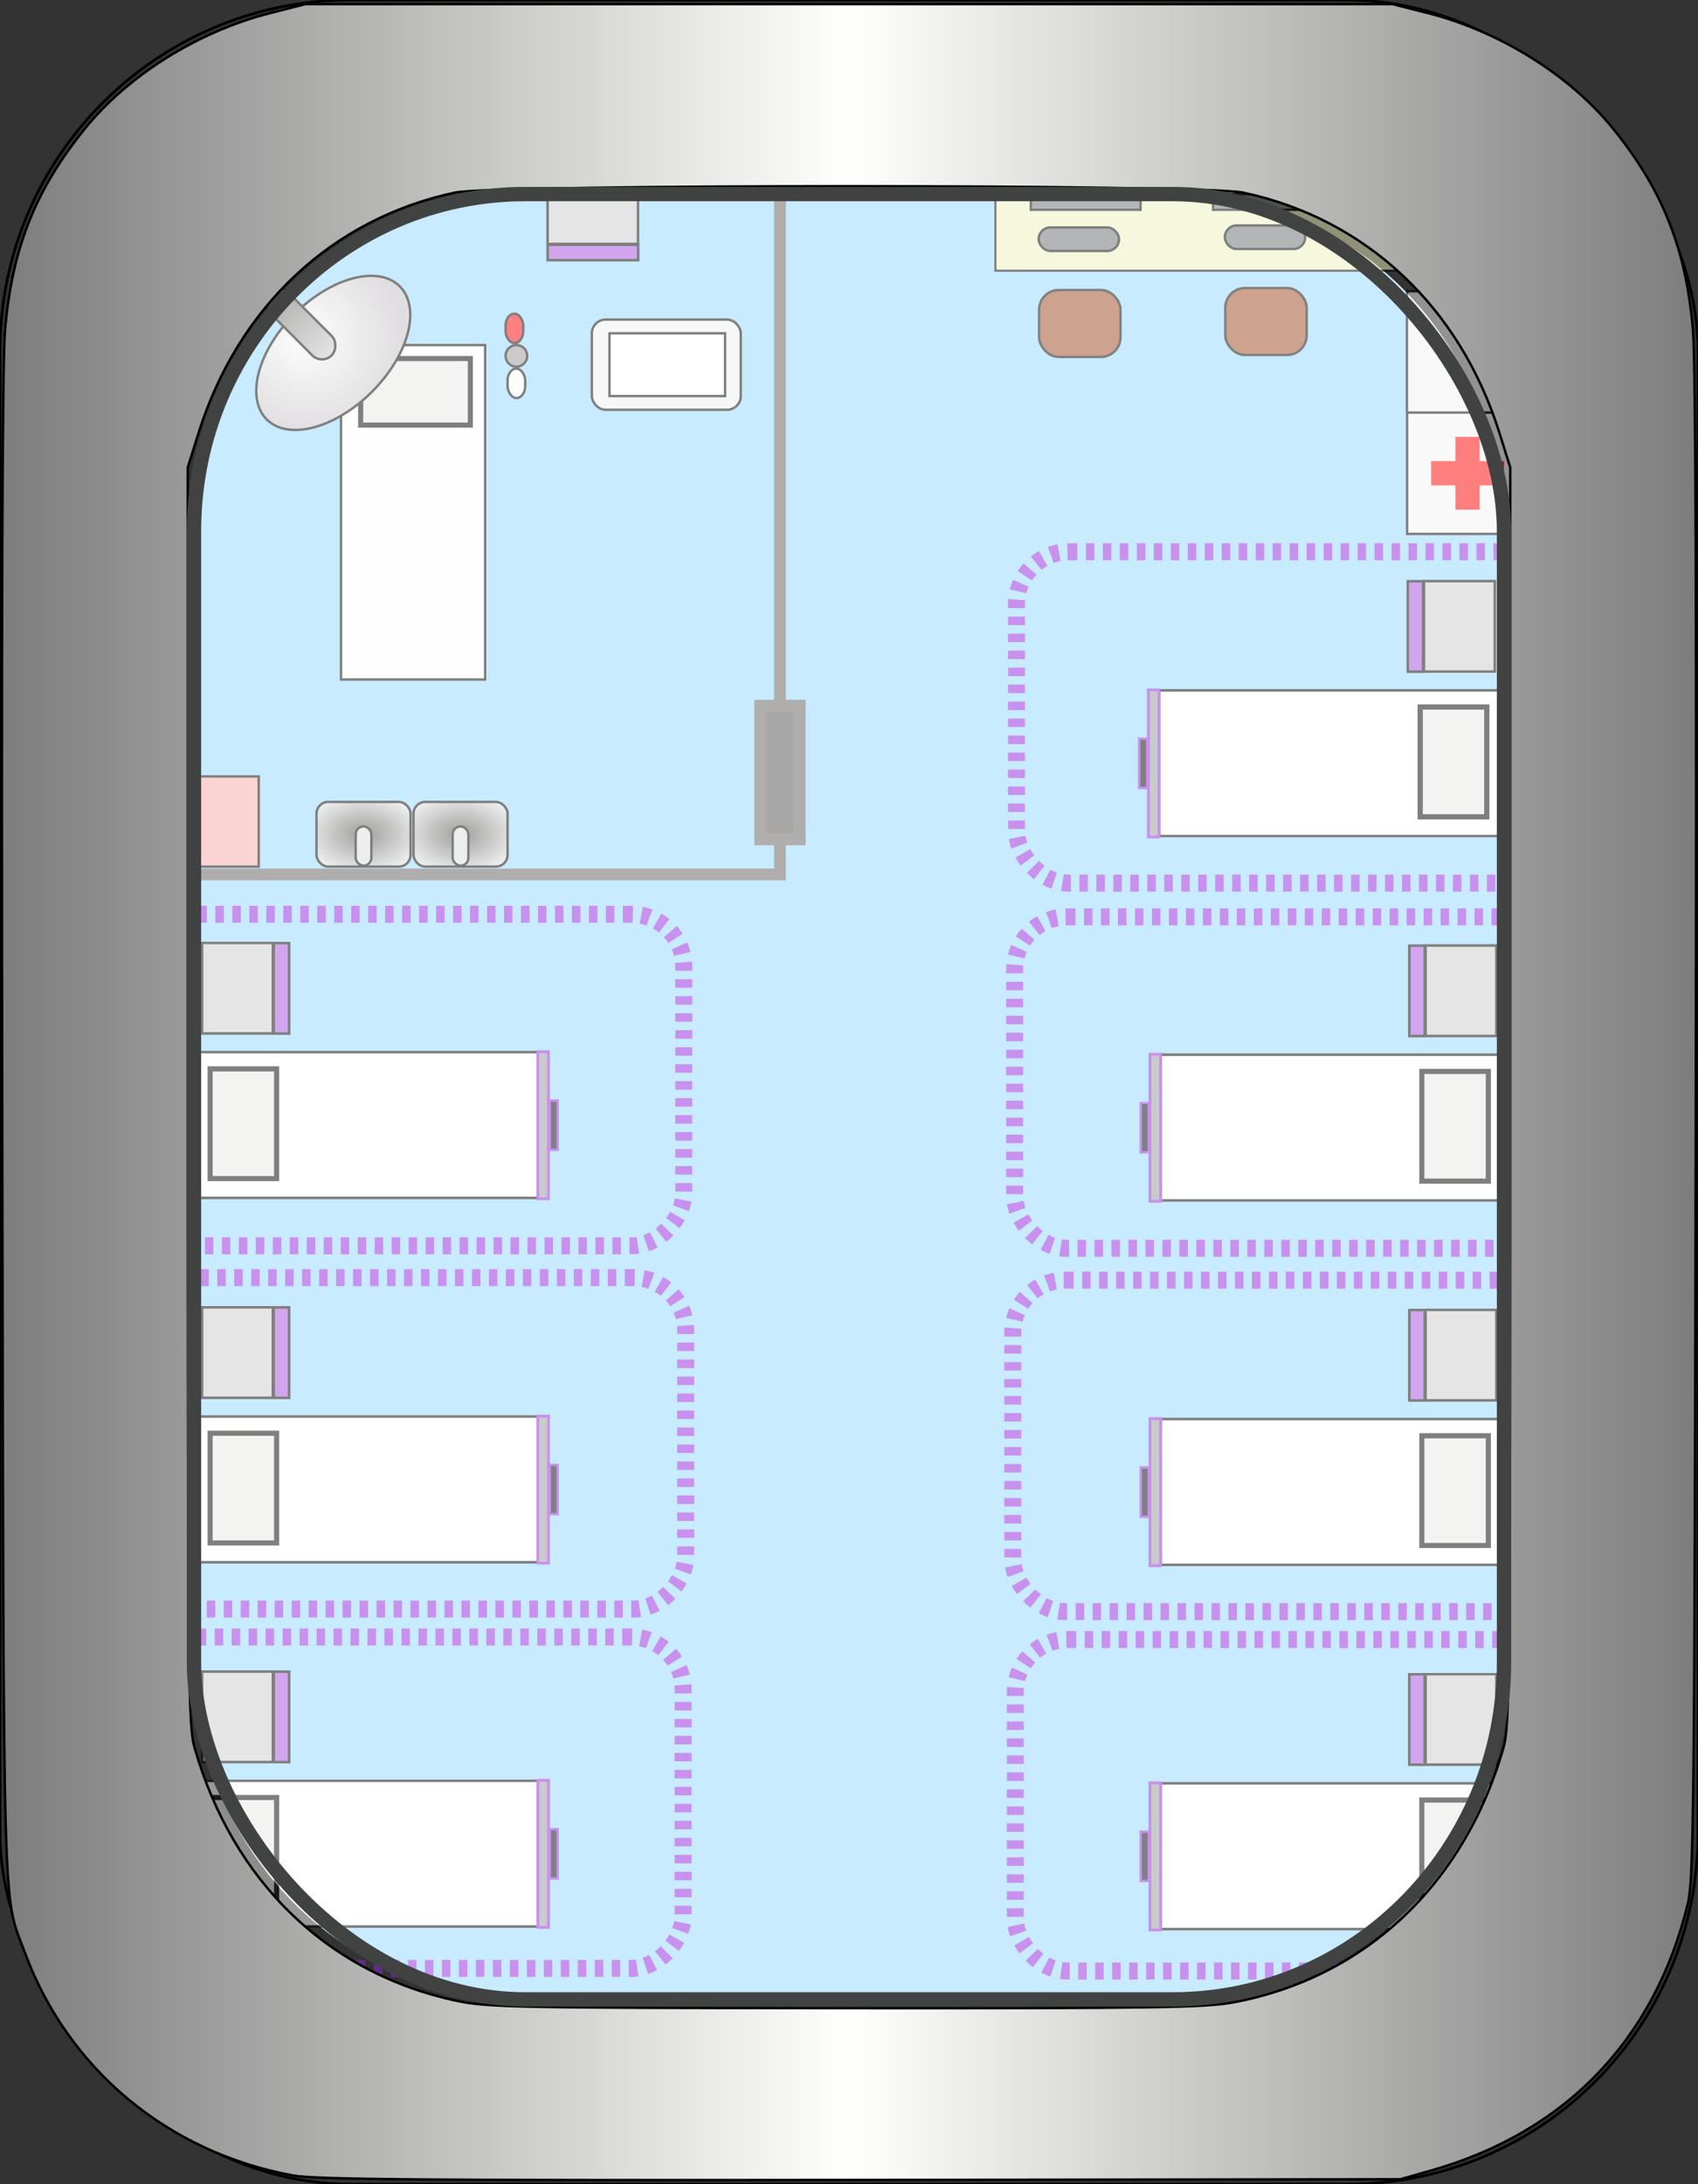 <?xml version="1.0" encoding="UTF-8" standalone="no"?>
<!-- Created with Inkscape (http://www.inkscape.org/) -->

<svg
   xmlns:dc="http://purl.org/dc/elements/1.1/"
   xmlns:cc="http://creativecommons.org/ns#"
   xmlns:rdf="http://www.w3.org/1999/02/22-rdf-syntax-ns#"
   xmlns:svg="http://www.w3.org/2000/svg"
   xmlns="http://www.w3.org/2000/svg"
   xmlns:xlink="http://www.w3.org/1999/xlink"
   xmlns:sodipodi="http://sodipodi.sourceforge.net/DTD/sodipodi-0.dtd"
   xmlns:inkscape="http://www.inkscape.org/namespaces/inkscape"
   width="700"
   height="900"
   id="svg2"
   version="1.1"
   inkscape:version="0.48.3.1 r9886"
   sodipodi:docname="infirmary.svg"
   style="enable-background:new">
  <rect width="100%" height="100%" fill="#333333" stroke="none"/>
  <defs
     id="defs4">
    <linearGradient
       id="linearGradient3947">
      <stop
         style="stop-color:#3f4139;stop-opacity:1;"
         offset="0"
         id="stop3949" />
      <stop
         style="stop-color:#dbdede;stop-opacity:1;"
         offset="1"
         id="stop3951" />
    </linearGradient>
    <linearGradient
       id="linearGradient3911">
      <stop
         style="stop-color:#cacccc;stop-opacity:1;"
         offset="0"
         id="stop3913" />
      <stop
         style="stop-color:#54524e;stop-opacity:1;"
         offset="1"
         id="stop3915" />
    </linearGradient>
    <linearGradient
       id="linearGradient3899">
      <stop
         style="stop-color:#fdfdfd;stop-opacity:1;"
         offset="0"
         id="stop3901" />
      <stop
         style="stop-color:#c2bec2;stop-opacity:1;"
         offset="1"
         id="stop3903" />
    </linearGradient>
    <linearGradient
       id="linearGradient3600">
      <stop
         style="stop-color:#7d7d7d;stop-opacity:1;"
         offset="0"
         id="stop3602" />
      <stop
         id="stop3608"
         offset="0.5"
         style="stop-color:#fffffd;stop-opacity:1;" />
      <stop
         style="stop-color:#7d7d7d;stop-opacity:1;"
         offset="1"
         id="stop3604" />
    </linearGradient>
    <linearGradient
       inkscape:collect="always"
       xlink:href="#linearGradient3600"
       id="linearGradient3768"
       x1="0.8"
       y1="450.003"
       x2="699.2"
       y2="450.003"
       gradientUnits="userSpaceOnUse" />
    <radialGradient
       inkscape:collect="always"
       xlink:href="#linearGradient3899"
       id="radialGradient3905"
       cx="233.226"
       cy="143.037"
       fx="233.226"
       fy="143.037"
       r="39.279"
       gradientTransform="matrix(1,0.028,-0.029,1.025,3.899,-9.775)"
       gradientUnits="userSpaceOnUse" />
    <linearGradient
       inkscape:collect="always"
       xlink:href="#linearGradient3911"
       id="linearGradient3917"
       x1="-200.746"
       y1="-6.855"
       x2="-162.583"
       y2="-6.855"
       gradientUnits="userSpaceOnUse" />
    <radialGradient
       inkscape:collect="always"
       xlink:href="#linearGradient3947"
       id="radialGradient3953"
       cx="189.856"
       cy="343.761"
       fx="189.856"
       fy="343.761"
       r="19.89"
       gradientTransform="matrix(1.242,0.009,-0.006,0.818,-43.994,60.782)"
       gradientUnits="userSpaceOnUse" />
    <radialGradient
       inkscape:collect="always"
       xlink:href="#linearGradient3947"
       id="radialGradient3963"
       gradientUnits="userSpaceOnUse"
       gradientTransform="matrix(1.242,0.009,-0.006,0.818,-83.983,60.782)"
       cx="189.856"
       cy="343.761"
       fx="189.856"
       fy="343.761"
       r="19.89" />
  </defs>
  <sodipodi:namedview
     id="base"
     pagecolor="#ffffff"
     bordercolor="#666666"
     borderopacity="1.0"
     inkscape:pageopacity="0.0"
     inkscape:pageshadow="2"
     inkscape:zoom="0.61888889"
     inkscape:cx="159.33573"
     inkscape:cy="450"
     inkscape:document-units="px"
     inkscape:current-layer="layer2"
     showgrid="true"
     showguides="true"
     inkscape:guide-bbox="true"
     inkscape:snap-global="false"
     inkscape:window-width="1871"
     inkscape:window-height="1056"
     inkscape:window-x="49"
     inkscape:window-y="24"
     inkscape:window-maximized="1">
    <inkscape:grid
       type="xygrid"
       id="grid3590"
       empspacing="5"
       visible="true"
       enabled="true"
       snapvisiblegridlinesonly="true" />
    <sodipodi:guide
       orientation="0,1"
       position="418.753,445.415"
       id="guide3592" />
    <sodipodi:guide
       orientation="1,0"
       position="352.882,29.799"
       id="guide3594" />
  </sodipodi:namedview>
  <g
     inkscape:groupmode="layer"
     id="layer6"
     inkscape:label="floor"
     style="display:inline"
     sodipodi:insensitive="true">
    <path
       style="color:#000000;fill:#ffffff;fill-opacity:1;fill-rule:nonzero;stroke:none;stroke-width:0;marker:none;visibility:visible;display:inline;overflow:visible;enable-background:accumulate"
       d="m 222.935,823.053 c -27.292,-0.899 -34.279,-1.656 -44.513,-4.821 -43.623,-13.49 -75.058,-44.196 -92.083,-89.949 L 82.11,716.921 81.657,453.888 81.204,190.854 85.489,178.714 C 103.247,128.417 136.198,96.72 184.087,83.869 194.799,80.994 203.85,80.828 350,80.828 c 146.15,0 155.201,0.166 165.913,3.041 47.889,12.851 80.84,44.549 98.597,94.846 l 4.286,12.14 -0.453,263.034 -0.453,263.034 -4.228,11.362 c -17.747,47.693 -50.613,78.424 -97.879,91.522 -12.621,3.497 -14.728,3.558 -136.647,3.933 -68.105,0.21 -138.396,-0.099 -156.201,-0.686 z"
       id="path4104" />
    <path
       style="color:#000000;fill:#ffffff;fill-opacity:1;fill-rule:nonzero;stroke:none;stroke-width:0;marker:none;visibility:visible;display:inline;overflow:visible;enable-background:accumulate"
       d="m 222.935,823.053 c -27.292,-0.899 -34.279,-1.656 -44.513,-4.821 -43.623,-13.49 -75.058,-44.196 -92.083,-89.949 L 82.11,716.921 81.657,453.888 81.204,190.854 85.489,178.714 C 103.247,128.417 136.198,96.72 184.087,83.869 194.799,80.994 203.85,80.828 350,80.828 c 146.15,0 155.201,0.166 165.913,3.041 47.889,12.851 80.84,44.549 98.597,94.846 l 4.286,12.14 -0.453,263.034 -0.453,263.034 -4.228,11.362 c -17.747,47.693 -50.613,78.424 -97.879,91.522 -12.621,3.497 -14.728,3.558 -136.647,3.933 -68.105,0.21 -138.396,-0.099 -156.201,-0.686 z"
       id="path4106" />
  </g>
  <g
     inkscape:groupmode="layer"
     id="layer4"
     inkscape:label="internal"
     style="opacity:0.5;display:inline">
    <path
       id="path3626"
       d="m 222.935,823.053 c -27.292,-0.899 -34.279,-1.656 -44.513,-4.821 -43.623,-13.49 -75.058,-44.196 -92.083,-89.949 L 82.11,716.921 81.657,453.888 81.204,190.854 85.489,178.714 C 103.247,128.417 136.198,96.72 184.087,83.869 194.799,80.994 203.85,80.828 350,80.828 c 146.15,0 155.201,0.166 165.913,3.041 47.889,12.851 80.84,44.549 98.597,94.846 l 4.286,12.14 -0.453,263.034 -0.453,263.034 -4.228,11.362 c -17.747,47.693 -50.613,78.424 -97.879,91.522 -12.621,3.497 -14.728,3.558 -136.647,3.933 -68.105,0.21 -138.396,-0.099 -156.201,-0.686 z"
       style="opacity:0.5;color:#000000;fill:#22b1ff;fill-opacity:1;fill-rule:nonzero;stroke:none;stroke-width:0;marker:none;visibility:visible;display:inline;overflow:visible;enable-background:accumulate" />
    <rect
       style="fill:#ffffff;fill-opacity:1;fill-rule:nonzero;stroke:#000000;stroke-width:1;stroke-linecap:round;stroke-linejoin:miter;stroke-miterlimit:4;stroke-opacity:1;stroke-dasharray:none;stroke-dashoffset:0"
       id="rect3631"
       width="140"
       height="60"
       x="478.515"
       y="734.853" />
    <rect
       style="fill:#e7e8e5;fill-opacity:1;fill-rule:nonzero;stroke:#000000;stroke-width:2.11;stroke-linecap:round;stroke-linejoin:miter;stroke-miterlimit:4;stroke-opacity:1;stroke-dasharray:none;stroke-dashoffset:0"
       id="rect3633"
       width="27.408"
       height="45.213"
       x="586.146"
       y="741.71" />
    <rect
       style="fill:#cdcccd;fill-opacity:1;fill-rule:nonzero;stroke:#000000;stroke-width:1;stroke-linecap:round;stroke-linejoin:miter;stroke-miterlimit:4;stroke-opacity:1;stroke-dasharray:none;stroke-dashoffset:0"
       id="rect3635"
       width="29.136"
       height="37.229"
       x="587.71"
       y="689.858" />
    <rect
       style="fill:#a54cdf;fill-opacity:1;fill-rule:nonzero;stroke:#000000;stroke-width:1;stroke-linecap:round;stroke-linejoin:miter;stroke-miterlimit:4;stroke-opacity:1;stroke-dasharray:none;stroke-dashoffset:0"
       id="rect3637"
       width="6.285"
       height="37.229"
       x="581.017"
       y="689.896" />
    <rect
       y="734.853"
       x="478.515"
       height="60"
       width="140"
       id="rect3643"
       style="fill:#ffffff;fill-opacity:1;fill-rule:nonzero;stroke:#000000;stroke-width:1;stroke-linecap:round;stroke-linejoin:miter;stroke-miterlimit:4;stroke-opacity:1;stroke-dasharray:none;stroke-dashoffset:0" />
    <rect
       y="741.71"
       x="586.146"
       height="45.213"
       width="27.408"
       id="rect3645"
       style="fill:#e7e8e5;fill-opacity:1;fill-rule:nonzero;stroke:#000000;stroke-width:2.11;stroke-linecap:round;stroke-linejoin:miter;stroke-miterlimit:4;stroke-opacity:1;stroke-dasharray:none;stroke-dashoffset:0" />
    <rect
       y="689.858"
       x="587.71"
       height="37.229"
       width="29.136"
       id="rect3647"
       style="fill:#cdcccd;fill-opacity:1;fill-rule:nonzero;stroke:#000000;stroke-width:1;stroke-linecap:round;stroke-linejoin:miter;stroke-miterlimit:4;stroke-opacity:1;stroke-dasharray:none;stroke-dashoffset:0" />
    <rect
       y="689.896"
       x="581.017"
       height="37.229"
       width="6.285"
       id="rect3649"
       style="fill:#a54cdf;fill-opacity:1;fill-rule:nonzero;stroke:#000000;stroke-width:1;stroke-linecap:round;stroke-linejoin:miter;stroke-miterlimit:4;stroke-opacity:1;stroke-dasharray:none;stroke-dashoffset:0" />
    <rect
       style="fill:#949797;fill-opacity:1;fill-rule:nonzero;stroke:#9223dd;stroke-width:1.169;stroke-linecap:round;stroke-linejoin:miter;stroke-miterlimit:4;stroke-opacity:1;stroke-dasharray:none;stroke-dashoffset:0"
       id="rect3667"
       width="4.359"
       height="60.582"
       x="474.071"
       y="734.659" />
    <rect
       style="fill:#010202;fill-opacity:1;fill-rule:nonzero;stroke:#9223dd;stroke-width:1;stroke-linecap:round;stroke-linejoin:miter;stroke-miterlimit:4;stroke-opacity:1;stroke-dasharray:none;stroke-dashoffset:0"
       id="rect3669"
       width="3.306"
       height="20.306"
       x="470.276"
       y="754.765" />
    <rect
       y="584.754"
       x="478.522"
       height="60"
       width="140"
       id="rect3671"
       style="fill:#ffffff;fill-opacity:1;fill-rule:nonzero;stroke:#000000;stroke-width:1;stroke-linecap:round;stroke-linejoin:miter;stroke-miterlimit:4;stroke-opacity:1;stroke-dasharray:none;stroke-dashoffset:0" />
    <rect
       y="591.612"
       x="586.154"
       height="45.213"
       width="27.408"
       id="rect3673"
       style="fill:#e7e8e5;fill-opacity:1;fill-rule:nonzero;stroke:#000000;stroke-width:2.11;stroke-linecap:round;stroke-linejoin:miter;stroke-miterlimit:4;stroke-opacity:1;stroke-dasharray:none;stroke-dashoffset:0" />
    <rect
       y="539.759"
       x="587.717"
       height="37.229"
       width="29.136"
       id="rect3675"
       style="fill:#cdcccd;fill-opacity:1;fill-rule:nonzero;stroke:#000000;stroke-width:1;stroke-linecap:round;stroke-linejoin:miter;stroke-miterlimit:4;stroke-opacity:1;stroke-dasharray:none;stroke-dashoffset:0" />
    <rect
       y="539.797"
       x="581.025"
       height="37.229"
       width="6.285"
       id="rect3677"
       style="fill:#a54cdf;fill-opacity:1;fill-rule:nonzero;stroke:#000000;stroke-width:1;stroke-linecap:round;stroke-linejoin:miter;stroke-miterlimit:4;stroke-opacity:1;stroke-dasharray:none;stroke-dashoffset:0" />
    <rect
       style="fill:#ffffff;fill-opacity:1;fill-rule:nonzero;stroke:#000000;stroke-width:1;stroke-linecap:round;stroke-linejoin:miter;stroke-miterlimit:4;stroke-opacity:1;stroke-dasharray:none;stroke-dashoffset:0"
       id="rect3679"
       width="140"
       height="60"
       x="478.522"
       y="584.754" />
    <rect
       style="fill:#e7e8e5;fill-opacity:1;fill-rule:nonzero;stroke:#000000;stroke-width:2.11;stroke-linecap:round;stroke-linejoin:miter;stroke-miterlimit:4;stroke-opacity:1;stroke-dasharray:none;stroke-dashoffset:0"
       id="rect3681"
       width="27.408"
       height="45.213"
       x="586.154"
       y="591.612" />
    <rect
       style="fill:#cdcccd;fill-opacity:1;fill-rule:nonzero;stroke:#000000;stroke-width:1;stroke-linecap:round;stroke-linejoin:miter;stroke-miterlimit:4;stroke-opacity:1;stroke-dasharray:none;stroke-dashoffset:0"
       id="rect3683"
       width="29.136"
       height="37.229"
       x="587.717"
       y="539.759" />
    <rect
       style="fill:#a54cdf;fill-opacity:1;fill-rule:nonzero;stroke:#000000;stroke-width:1;stroke-linecap:round;stroke-linejoin:miter;stroke-miterlimit:4;stroke-opacity:1;stroke-dasharray:none;stroke-dashoffset:0"
       id="rect3685"
       width="6.285"
       height="37.229"
       x="581.025"
       y="539.797" />
    <rect
       y="584.561"
       x="474.079"
       height="60.582"
       width="4.359"
       id="rect3687"
       style="fill:#949797;fill-opacity:1;fill-rule:nonzero;stroke:#9223dd;stroke-width:1.169;stroke-linecap:round;stroke-linejoin:miter;stroke-miterlimit:4;stroke-opacity:1;stroke-dasharray:none;stroke-dashoffset:0" />
    <rect
       y="604.667"
       x="470.283"
       height="20.306"
       width="3.306"
       id="rect3689"
       style="fill:#010202;fill-opacity:1;fill-rule:nonzero;stroke:#9223dd;stroke-width:1;stroke-linecap:round;stroke-linejoin:miter;stroke-miterlimit:4;stroke-opacity:1;stroke-dasharray:none;stroke-dashoffset:0" />
    <rect
       style="fill:#ffffff;fill-opacity:1;fill-rule:nonzero;stroke:#000000;stroke-width:1;stroke-linecap:round;stroke-linejoin:miter;stroke-miterlimit:4;stroke-opacity:1;stroke-dasharray:none;stroke-dashoffset:0"
       id="rect3691"
       width="140"
       height="60"
       x="478.522"
       y="434.616" />
    <rect
       style="fill:#e7e8e5;fill-opacity:1;fill-rule:nonzero;stroke:#000000;stroke-width:2.11;stroke-linecap:round;stroke-linejoin:miter;stroke-miterlimit:4;stroke-opacity:1;stroke-dasharray:none;stroke-dashoffset:0"
       id="rect3693"
       width="27.408"
       height="45.213"
       x="586.154"
       y="441.473" />
    <rect
       style="fill:#cdcccd;fill-opacity:1;fill-rule:nonzero;stroke:#000000;stroke-width:1;stroke-linecap:round;stroke-linejoin:miter;stroke-miterlimit:4;stroke-opacity:1;stroke-dasharray:none;stroke-dashoffset:0"
       id="rect3695"
       width="29.136"
       height="37.229"
       x="587.717"
       y="389.621" />
    <rect
       style="fill:#a54cdf;fill-opacity:1;fill-rule:nonzero;stroke:#000000;stroke-width:1;stroke-linecap:round;stroke-linejoin:miter;stroke-miterlimit:4;stroke-opacity:1;stroke-dasharray:none;stroke-dashoffset:0"
       id="rect3697"
       width="6.285"
       height="37.229"
       x="581.025"
       y="389.658" />
    <rect
       y="434.616"
       x="478.522"
       height="60"
       width="140"
       id="rect3699"
       style="fill:#ffffff;fill-opacity:1;fill-rule:nonzero;stroke:#000000;stroke-width:1;stroke-linecap:round;stroke-linejoin:miter;stroke-miterlimit:4;stroke-opacity:1;stroke-dasharray:none;stroke-dashoffset:0" />
    <rect
       y="441.473"
       x="586.154"
       height="45.213"
       width="27.408"
       id="rect3701"
       style="fill:#e7e8e5;fill-opacity:1;fill-rule:nonzero;stroke:#000000;stroke-width:2.11;stroke-linecap:round;stroke-linejoin:miter;stroke-miterlimit:4;stroke-opacity:1;stroke-dasharray:none;stroke-dashoffset:0" />
    <rect
       y="389.621"
       x="587.717"
       height="37.229"
       width="29.136"
       id="rect3703"
       style="fill:#cdcccd;fill-opacity:1;fill-rule:nonzero;stroke:#000000;stroke-width:1;stroke-linecap:round;stroke-linejoin:miter;stroke-miterlimit:4;stroke-opacity:1;stroke-dasharray:none;stroke-dashoffset:0" />
    <rect
       y="389.658"
       x="581.025"
       height="37.229"
       width="6.285"
       id="rect3705"
       style="fill:#a54cdf;fill-opacity:1;fill-rule:nonzero;stroke:#000000;stroke-width:1;stroke-linecap:round;stroke-linejoin:miter;stroke-miterlimit:4;stroke-opacity:1;stroke-dasharray:none;stroke-dashoffset:0" />
    <rect
       style="fill:#949797;fill-opacity:1;fill-rule:nonzero;stroke:#9223dd;stroke-width:1.169;stroke-linecap:round;stroke-linejoin:miter;stroke-miterlimit:4;stroke-opacity:1;stroke-dasharray:none;stroke-dashoffset:0"
       id="rect3707"
       width="4.359"
       height="60.582"
       x="474.079"
       y="434.422" />
    <rect
       style="fill:#010202;fill-opacity:1;fill-rule:nonzero;stroke:#9223dd;stroke-width:1;stroke-linecap:round;stroke-linejoin:miter;stroke-miterlimit:4;stroke-opacity:1;stroke-dasharray:none;stroke-dashoffset:0"
       id="rect3709"
       width="3.306"
       height="20.306"
       x="470.283"
       y="454.528" />
    <rect
       y="284.477"
       x="477.861"
       height="60"
       width="140"
       id="rect3711"
       style="fill:#ffffff;fill-opacity:1;fill-rule:nonzero;stroke:#000000;stroke-width:1;stroke-linecap:round;stroke-linejoin:miter;stroke-miterlimit:4;stroke-opacity:1;stroke-dasharray:none;stroke-dashoffset:0" />
    <rect
       y="291.334"
       x="585.492"
       height="45.213"
       width="27.408"
       id="rect3713"
       style="fill:#e7e8e5;fill-opacity:1;fill-rule:nonzero;stroke:#000000;stroke-width:2.11;stroke-linecap:round;stroke-linejoin:miter;stroke-miterlimit:4;stroke-opacity:1;stroke-dasharray:none;stroke-dashoffset:0" />
    <rect
       y="239.482"
       x="587.056"
       height="37.229"
       width="29.136"
       id="rect3715"
       style="fill:#cdcccd;fill-opacity:1;fill-rule:nonzero;stroke:#000000;stroke-width:1;stroke-linecap:round;stroke-linejoin:miter;stroke-miterlimit:4;stroke-opacity:1;stroke-dasharray:none;stroke-dashoffset:0" />
    <rect
       y="239.52"
       x="580.363"
       height="37.229"
       width="6.285"
       id="rect3717"
       style="fill:#a54cdf;fill-opacity:1;fill-rule:nonzero;stroke:#000000;stroke-width:1;stroke-linecap:round;stroke-linejoin:miter;stroke-miterlimit:4;stroke-opacity:1;stroke-dasharray:none;stroke-dashoffset:0" />
    <rect
       style="fill:#ffffff;fill-opacity:1;fill-rule:nonzero;stroke:#000000;stroke-width:1;stroke-linecap:round;stroke-linejoin:miter;stroke-miterlimit:4;stroke-opacity:1;stroke-dasharray:none;stroke-dashoffset:0"
       id="rect3719"
       width="140"
       height="60"
       x="477.861"
       y="284.477" />
    <rect
       style="fill:#e7e8e5;fill-opacity:1;fill-rule:nonzero;stroke:#000000;stroke-width:2.11;stroke-linecap:round;stroke-linejoin:miter;stroke-miterlimit:4;stroke-opacity:1;stroke-dasharray:none;stroke-dashoffset:0"
       id="rect3721"
       width="27.408"
       height="45.213"
       x="585.492"
       y="291.334" />
    <rect
       style="fill:#cdcccd;fill-opacity:1;fill-rule:nonzero;stroke:#000000;stroke-width:1;stroke-linecap:round;stroke-linejoin:miter;stroke-miterlimit:4;stroke-opacity:1;stroke-dasharray:none;stroke-dashoffset:0"
       id="rect3723"
       width="29.136"
       height="37.229"
       x="587.056"
       y="239.482" />
    <rect
       style="fill:#a54cdf;fill-opacity:1;fill-rule:nonzero;stroke:#000000;stroke-width:1;stroke-linecap:round;stroke-linejoin:miter;stroke-miterlimit:4;stroke-opacity:1;stroke-dasharray:none;stroke-dashoffset:0"
       id="rect3725"
       width="6.285"
       height="37.229"
       x="580.363"
       y="239.52" />
    <rect
       y="284.283"
       x="473.417"
       height="60.582"
       width="4.359"
       id="rect3727"
       style="fill:#949797;fill-opacity:1;fill-rule:nonzero;stroke:#9223dd;stroke-width:1.169;stroke-linecap:round;stroke-linejoin:miter;stroke-miterlimit:4;stroke-opacity:1;stroke-dasharray:none;stroke-dashoffset:0" />
    <rect
       y="304.39"
       x="469.622"
       height="20.306"
       width="3.306"
       id="rect3729"
       style="fill:#010202;fill-opacity:1;fill-rule:nonzero;stroke:#9223dd;stroke-width:1;stroke-linecap:round;stroke-linejoin:miter;stroke-miterlimit:4;stroke-opacity:1;stroke-dasharray:none;stroke-dashoffset:0" />
    <rect
       style="fill:none;stroke:#9223dd;stroke-width:7;stroke-linecap:butt;stroke-linejoin:miter;stroke-miterlimit:4;stroke-opacity:1;stroke-dasharray:3.5, 3.5;stroke-dashoffset:0"
       id="rect3731"
       width="222.232"
       height="136.58"
       x="417.514"
       y="527.49"
       ry="21.606" />
    <rect
       ry="21.606"
       y="377.792"
       x="418.286"
       height="136.58"
       width="222.232"
       id="rect3737"
       style="fill:none;stroke:#9223dd;stroke-width:7;stroke-linecap:butt;stroke-linejoin:miter;stroke-miterlimit:4;stroke-opacity:1;stroke-dasharray:3.5, 3.5;stroke-dashoffset:0" />
    <rect
       style="fill:none;stroke:#9223dd;stroke-width:7;stroke-linecap:butt;stroke-linejoin:miter;stroke-miterlimit:4;stroke-opacity:1;stroke-dasharray:3.5, 3.5;stroke-dashoffset:0"
       id="rect3739"
       width="222.232"
       height="136.58"
       x="419.058"
       y="227.323"
       ry="21.606" />
    <rect
       ry="21.606"
       y="675.573"
       x="418.565"
       height="136.58"
       width="222.232"
       id="rect3741"
       style="fill:none;stroke:#9223dd;stroke-width:7;stroke-linecap:butt;stroke-linejoin:miter;stroke-miterlimit:4;stroke-opacity:1;stroke-dasharray:3.5, 3.5;stroke-dashoffset:0" />
    <rect
       y="733.802"
       x="-221.665"
       height="60"
       width="140"
       id="rect3809"
       style="fill:#ffffff;fill-opacity:1;fill-rule:nonzero;stroke:#000000;stroke-width:1;stroke-linecap:round;stroke-linejoin:miter;stroke-miterlimit:4;stroke-opacity:1;stroke-dasharray:none;stroke-dashoffset:0"
       transform="scale(-1,1)" />
    <rect
       y="740.66"
       x="-114.034"
       height="45.213"
       width="27.408"
       id="rect3811"
       style="fill:#e7e8e5;fill-opacity:1;fill-rule:nonzero;stroke:#000000;stroke-width:2.11;stroke-linecap:round;stroke-linejoin:miter;stroke-miterlimit:4;stroke-opacity:1;stroke-dasharray:none;stroke-dashoffset:0"
       transform="scale(-1,1)" />
    <rect
       y="688.808"
       x="-112.47"
       height="37.229"
       width="29.136"
       id="rect3813"
       style="fill:#cdcccd;fill-opacity:1;fill-rule:nonzero;stroke:#000000;stroke-width:1;stroke-linecap:round;stroke-linejoin:miter;stroke-miterlimit:4;stroke-opacity:1;stroke-dasharray:none;stroke-dashoffset:0"
       transform="scale(-1,1)" />
    <rect
       y="688.845"
       x="-119.163"
       height="37.229"
       width="6.285"
       id="rect3815"
       style="fill:#a54cdf;fill-opacity:1;fill-rule:nonzero;stroke:#000000;stroke-width:1;stroke-linecap:round;stroke-linejoin:miter;stroke-miterlimit:4;stroke-opacity:1;stroke-dasharray:none;stroke-dashoffset:0"
       transform="scale(-1,1)" />
    <rect
       style="fill:#ffffff;fill-opacity:1;fill-rule:nonzero;stroke:#000000;stroke-width:1;stroke-linecap:round;stroke-linejoin:miter;stroke-miterlimit:4;stroke-opacity:1;stroke-dasharray:none;stroke-dashoffset:0"
       id="rect3817"
       width="140"
       height="60"
       x="-221.665"
       y="733.802"
       transform="scale(-1,1)" />
    <rect
       style="fill:#e7e8e5;fill-opacity:1;fill-rule:nonzero;stroke:#000000;stroke-width:2.11;stroke-linecap:round;stroke-linejoin:miter;stroke-miterlimit:4;stroke-opacity:1;stroke-dasharray:none;stroke-dashoffset:0"
       id="rect3819"
       width="27.408"
       height="45.213"
       x="-114.034"
       y="740.66"
       transform="scale(-1,1)" />
    <rect
       style="fill:#cdcccd;fill-opacity:1;fill-rule:nonzero;stroke:#000000;stroke-width:1;stroke-linecap:round;stroke-linejoin:miter;stroke-miterlimit:4;stroke-opacity:1;stroke-dasharray:none;stroke-dashoffset:0"
       id="rect3821"
       width="29.136"
       height="37.229"
       x="-112.47"
       y="688.808"
       transform="scale(-1,1)" />
    <rect
       style="fill:#a54cdf;fill-opacity:1;fill-rule:nonzero;stroke:#000000;stroke-width:1;stroke-linecap:round;stroke-linejoin:miter;stroke-miterlimit:4;stroke-opacity:1;stroke-dasharray:none;stroke-dashoffset:0"
       id="rect3823"
       width="6.285"
       height="37.229"
       x="-119.163"
       y="688.845"
       transform="scale(-1,1)" />
    <rect
       y="733.609"
       x="-226.109"
       height="60.582"
       width="4.359"
       id="rect3825"
       style="fill:#949797;fill-opacity:1;fill-rule:nonzero;stroke:#9223dd;stroke-width:1.169;stroke-linecap:round;stroke-linejoin:miter;stroke-miterlimit:4;stroke-opacity:1;stroke-dasharray:none;stroke-dashoffset:0"
       transform="scale(-1,1)" />
    <rect
       y="753.715"
       x="-229.904"
       height="20.306"
       width="3.306"
       id="rect3827"
       style="fill:#010202;fill-opacity:1;fill-rule:nonzero;stroke:#9223dd;stroke-width:1;stroke-linecap:round;stroke-linejoin:miter;stroke-miterlimit:4;stroke-opacity:1;stroke-dasharray:none;stroke-dashoffset:0"
       transform="scale(-1,1)" />
    <rect
       style="fill:#ffffff;fill-opacity:1;fill-rule:nonzero;stroke:#000000;stroke-width:1;stroke-linecap:round;stroke-linejoin:miter;stroke-miterlimit:4;stroke-opacity:1;stroke-dasharray:none;stroke-dashoffset:0"
       id="rect3829"
       width="140"
       height="60"
       x="-221.658"
       y="583.704"
       transform="scale(-1,1)" />
    <rect
       style="fill:#e7e8e5;fill-opacity:1;fill-rule:nonzero;stroke:#000000;stroke-width:2.11;stroke-linecap:round;stroke-linejoin:miter;stroke-miterlimit:4;stroke-opacity:1;stroke-dasharray:none;stroke-dashoffset:0"
       id="rect3831"
       width="27.408"
       height="45.213"
       x="-114.026"
       y="590.562"
       transform="scale(-1,1)" />
    <rect
       style="fill:#cdcccd;fill-opacity:1;fill-rule:nonzero;stroke:#000000;stroke-width:1;stroke-linecap:round;stroke-linejoin:miter;stroke-miterlimit:4;stroke-opacity:1;stroke-dasharray:none;stroke-dashoffset:0"
       id="rect3833"
       width="29.136"
       height="37.229"
       x="-112.463"
       y="538.709"
       transform="scale(-1,1)" />
    <rect
       style="fill:#a54cdf;fill-opacity:1;fill-rule:nonzero;stroke:#000000;stroke-width:1;stroke-linecap:round;stroke-linejoin:miter;stroke-miterlimit:4;stroke-opacity:1;stroke-dasharray:none;stroke-dashoffset:0"
       id="rect3835"
       width="6.285"
       height="37.229"
       x="-119.155"
       y="538.747"
       transform="scale(-1,1)" />
    <rect
       y="583.704"
       x="-221.658"
       height="60"
       width="140"
       id="rect3837"
       style="fill:#ffffff;fill-opacity:1;fill-rule:nonzero;stroke:#000000;stroke-width:1;stroke-linecap:round;stroke-linejoin:miter;stroke-miterlimit:4;stroke-opacity:1;stroke-dasharray:none;stroke-dashoffset:0"
       transform="scale(-1,1)" />
    <rect
       y="590.562"
       x="-114.026"
       height="45.213"
       width="27.408"
       id="rect3839"
       style="fill:#e7e8e5;fill-opacity:1;fill-rule:nonzero;stroke:#000000;stroke-width:2.11;stroke-linecap:round;stroke-linejoin:miter;stroke-miterlimit:4;stroke-opacity:1;stroke-dasharray:none;stroke-dashoffset:0"
       transform="scale(-1,1)" />
    <rect
       y="538.709"
       x="-112.463"
       height="37.229"
       width="29.136"
       id="rect3841"
       style="fill:#cdcccd;fill-opacity:1;fill-rule:nonzero;stroke:#000000;stroke-width:1;stroke-linecap:round;stroke-linejoin:miter;stroke-miterlimit:4;stroke-opacity:1;stroke-dasharray:none;stroke-dashoffset:0"
       transform="scale(-1,1)" />
    <rect
       y="538.747"
       x="-119.155"
       height="37.229"
       width="6.285"
       id="rect3843"
       style="fill:#a54cdf;fill-opacity:1;fill-rule:nonzero;stroke:#000000;stroke-width:1;stroke-linecap:round;stroke-linejoin:miter;stroke-miterlimit:4;stroke-opacity:1;stroke-dasharray:none;stroke-dashoffset:0"
       transform="scale(-1,1)" />
    <rect
       style="fill:#949797;fill-opacity:1;fill-rule:nonzero;stroke:#9223dd;stroke-width:1.169;stroke-linecap:round;stroke-linejoin:miter;stroke-miterlimit:4;stroke-opacity:1;stroke-dasharray:none;stroke-dashoffset:0"
       id="rect3845"
       width="4.359"
       height="60.582"
       x="-226.102"
       y="583.511"
       transform="scale(-1,1)" />
    <rect
       style="fill:#010202;fill-opacity:1;fill-rule:nonzero;stroke:#9223dd;stroke-width:1;stroke-linecap:round;stroke-linejoin:miter;stroke-miterlimit:4;stroke-opacity:1;stroke-dasharray:none;stroke-dashoffset:0"
       id="rect3847"
       width="3.306"
       height="20.306"
       x="-229.897"
       y="603.617"
       transform="scale(-1,1)" />
    <rect
       y="433.565"
       x="-221.658"
       height="60"
       width="140"
       id="rect3849"
       style="fill:#ffffff;fill-opacity:1;fill-rule:nonzero;stroke:#000000;stroke-width:1;stroke-linecap:round;stroke-linejoin:miter;stroke-miterlimit:4;stroke-opacity:1;stroke-dasharray:none;stroke-dashoffset:0"
       transform="scale(-1,1)" />
    <rect
       y="440.423"
       x="-114.026"
       height="45.213"
       width="27.408"
       id="rect3851"
       style="fill:#e7e8e5;fill-opacity:1;fill-rule:nonzero;stroke:#000000;stroke-width:2.11;stroke-linecap:round;stroke-linejoin:miter;stroke-miterlimit:4;stroke-opacity:1;stroke-dasharray:none;stroke-dashoffset:0"
       transform="scale(-1,1)" />
    <rect
       y="388.57"
       x="-112.463"
       height="37.229"
       width="29.136"
       id="rect3853"
       style="fill:#cdcccd;fill-opacity:1;fill-rule:nonzero;stroke:#000000;stroke-width:1;stroke-linecap:round;stroke-linejoin:miter;stroke-miterlimit:4;stroke-opacity:1;stroke-dasharray:none;stroke-dashoffset:0"
       transform="scale(-1,1)" />
    <rect
       y="388.608"
       x="-119.155"
       height="37.229"
       width="6.285"
       id="rect3855"
       style="fill:#a54cdf;fill-opacity:1;fill-rule:nonzero;stroke:#000000;stroke-width:1;stroke-linecap:round;stroke-linejoin:miter;stroke-miterlimit:4;stroke-opacity:1;stroke-dasharray:none;stroke-dashoffset:0"
       transform="scale(-1,1)" />
    <rect
       style="fill:#ffffff;fill-opacity:1;fill-rule:nonzero;stroke:#000000;stroke-width:1;stroke-linecap:round;stroke-linejoin:miter;stroke-miterlimit:4;stroke-opacity:1;stroke-dasharray:none;stroke-dashoffset:0"
       id="rect3857"
       width="140"
       height="60"
       x="-221.658"
       y="433.565"
       transform="scale(-1,1)" />
    <rect
       style="fill:#e7e8e5;fill-opacity:1;fill-rule:nonzero;stroke:#000000;stroke-width:2.11;stroke-linecap:round;stroke-linejoin:miter;stroke-miterlimit:4;stroke-opacity:1;stroke-dasharray:none;stroke-dashoffset:0"
       id="rect3859"
       width="27.408"
       height="45.213"
       x="-114.026"
       y="440.423"
       transform="scale(-1,1)" />
    <rect
       style="fill:#cdcccd;fill-opacity:1;fill-rule:nonzero;stroke:#000000;stroke-width:1;stroke-linecap:round;stroke-linejoin:miter;stroke-miterlimit:4;stroke-opacity:1;stroke-dasharray:none;stroke-dashoffset:0"
       id="rect3861"
       width="29.136"
       height="37.229"
       x="-112.463"
       y="388.57"
       transform="scale(-1,1)" />
    <rect
       style="fill:#a54cdf;fill-opacity:1;fill-rule:nonzero;stroke:#000000;stroke-width:1;stroke-linecap:round;stroke-linejoin:miter;stroke-miterlimit:4;stroke-opacity:1;stroke-dasharray:none;stroke-dashoffset:0"
       id="rect3863"
       width="6.285"
       height="37.229"
       x="-119.155"
       y="388.608"
       transform="scale(-1,1)" />
    <rect
       y="433.372"
       x="-226.102"
       height="60.582"
       width="4.359"
       id="rect3865"
       style="fill:#949797;fill-opacity:1;fill-rule:nonzero;stroke:#9223dd;stroke-width:1.169;stroke-linecap:round;stroke-linejoin:miter;stroke-miterlimit:4;stroke-opacity:1;stroke-dasharray:none;stroke-dashoffset:0"
       transform="scale(-1,1)" />
    <rect
       y="453.478"
       x="-229.897"
       height="20.306"
       width="3.306"
       id="rect3867"
       style="fill:#010202;fill-opacity:1;fill-rule:nonzero;stroke:#9223dd;stroke-width:1;stroke-linecap:round;stroke-linejoin:miter;stroke-miterlimit:4;stroke-opacity:1;stroke-dasharray:none;stroke-dashoffset:0"
       transform="scale(-1,1)" />
    <rect
       ry="21.606"
       y="526.44"
       x="-282.666"
       height="136.58"
       width="222.232"
       id="rect3869"
       style="fill:none;stroke:#9223dd;stroke-width:7;stroke-linecap:butt;stroke-linejoin:miter;stroke-miterlimit:4;stroke-opacity:1;stroke-dasharray:3.5, 3.5;stroke-dashoffset:0"
       transform="scale(-1,1)" />
    <rect
       style="fill:none;stroke:#9223dd;stroke-width:7;stroke-linecap:butt;stroke-linejoin:miter;stroke-miterlimit:4;stroke-opacity:1;stroke-dasharray:3.5, 3.5;stroke-dashoffset:0"
       id="rect3871"
       width="222.232"
       height="136.58"
       x="-281.894"
       y="376.742"
       ry="21.606"
       transform="scale(-1,1)" />
    <rect
       style="fill:none;stroke:#9223dd;stroke-width:7;stroke-linecap:butt;stroke-linejoin:miter;stroke-miterlimit:4;stroke-opacity:1;stroke-dasharray:3.5, 3.5;stroke-dashoffset:0"
       id="rect3873"
       width="222.232"
       height="136.58"
       x="-281.616"
       y="674.523"
       ry="21.606"
       transform="scale(-1,1)" />
    <rect
       style="fill:none;stroke:#5f5e5c;stroke-width:4.85;stroke-linecap:butt;stroke-linejoin:miter;stroke-miterlimit:4;stroke-opacity:1;stroke-dasharray:none;stroke-dashoffset:0"
       id="rect3875"
       width="261.544"
       height="298.923"
       x="60"
       y="61.4" />
    <rect
       style="fill:#505052;fill-opacity:1;stroke:#5f5e5c;stroke-width:5;stroke-linecap:butt;stroke-linejoin:miter;stroke-miterlimit:4;stroke-opacity:1;stroke-dasharray:none;stroke-dashoffset:0"
       id="rect3877"
       width="16.158"
       height="54.937"
       x="313.465"
       y="290.844" />
    <rect
       style="fill:#fdfdfd;fill-opacity:1;fill-rule:nonzero;stroke:#000000;stroke-width:1;stroke-linecap:butt;stroke-linejoin:miter;stroke-miterlimit:4;stroke-opacity:1;stroke-dasharray:none;stroke-dashoffset:0"
       id="rect3879"
       width="59.425"
       height="137.81"
       x="140.575"
       y="142.19" />
    <rect
       y="291.334"
       x="585.492"
       height="45.213"
       width="27.408"
       id="rect3881"
       style="fill:#e7e8e5;fill-opacity:1;fill-rule:nonzero;stroke:#000000;stroke-width:2.11;stroke-linecap:round;stroke-linejoin:miter;stroke-miterlimit:4;stroke-opacity:1;stroke-dasharray:none;stroke-dashoffset:0" />
    <rect
       style="fill:#e7e8e5;fill-opacity:1;fill-rule:nonzero;stroke:#000000;stroke-width:2.11;stroke-linecap:round;stroke-linejoin:miter;stroke-miterlimit:4;stroke-opacity:1;stroke-dasharray:none;stroke-dashoffset:0"
       id="rect3885"
       width="27.408"
       height="45.213"
       x="-175.153"
       y="148.689"
       transform="matrix(0,-1,1,0,0,0)" />
    <path
       sodipodi:type="arc"
       style="fill:url(#radialGradient3905);fill-opacity:1;fill-rule:nonzero;stroke:#000000;stroke-width:1;stroke-linecap:butt;stroke-linejoin:miter;stroke-miterlimit:4;stroke-opacity:1;stroke-dasharray:none;stroke-dashoffset:0"
       id="path3887"
       sodipodi:cx="229.44345"
       sodipodi:cy="130.87971"
       sodipodi:rx="38.779175"
       sodipodi:ry="22.621185"
       d="m 268.223,130.88 a 38.779,22.621 0 1 1 -77.558,0 38.779,22.621 0 1 1 77.558,0 z"
       transform="matrix(-0.707,0.707,-0.707,-0.707,392.13,75.727)" />
    <rect
       style="fill:url(#linearGradient3917);fill-opacity:1;fill-rule:nonzero;stroke:#000000;stroke-width:1;stroke-linecap:butt;stroke-linejoin:miter;stroke-miterlimit:4;stroke-opacity:1;stroke-dasharray:none;stroke-dashoffset:0"
       id="rect3909"
       width="37.163"
       height="11.311"
       x="-200.246"
       y="-12.511"
       ry="5.655"
       transform="matrix(-0.707,-0.707,0.707,-0.707,0,0)" />
    <rect
       style="fill:#edefef;fill-opacity:1;fill-rule:nonzero;stroke:#000000;stroke-width:1;stroke-linecap:butt;stroke-linejoin:miter;stroke-miterlimit:4;stroke-opacity:1;stroke-dasharray:none;stroke-dashoffset:0"
       id="rect3919"
       width="61.4"
       height="37.163"
       x="243.986"
       y="131.688"
       ry="5.655" />
    <rect
       style="fill:#cdcccd;fill-opacity:1;fill-rule:nonzero;stroke:#000000;stroke-width:1;stroke-linecap:round;stroke-linejoin:miter;stroke-miterlimit:4;stroke-opacity:1;stroke-dasharray:none;stroke-dashoffset:0"
       id="rect3921"
       width="29.136"
       height="37.229"
       x="-100.486"
       y="225.784"
       transform="matrix(0,-1,1,0,0,0)" />
    <rect
       style="fill:#a54cdf;fill-opacity:1;fill-rule:nonzero;stroke:#000000;stroke-width:1;stroke-linecap:round;stroke-linejoin:miter;stroke-miterlimit:4;stroke-opacity:1;stroke-dasharray:none;stroke-dashoffset:0"
       id="rect3923"
       width="6.285"
       height="37.229"
       x="-107.179"
       y="225.822"
       transform="matrix(0,-1,1,0,0,0)" />
    <rect
       y="225.784"
       x="-100.486"
       height="37.229"
       width="29.136"
       id="rect3925"
       style="fill:#cdcccd;fill-opacity:1;fill-rule:nonzero;stroke:#000000;stroke-width:1;stroke-linecap:round;stroke-linejoin:miter;stroke-miterlimit:4;stroke-opacity:1;stroke-dasharray:none;stroke-dashoffset:0"
       transform="matrix(0,-1,1,0,0,0)" />
    <rect
       y="225.822"
       x="-107.179"
       height="37.229"
       width="6.285"
       id="rect3927"
       style="fill:#a54cdf;fill-opacity:1;fill-rule:nonzero;stroke:#000000;stroke-width:1;stroke-linecap:round;stroke-linejoin:miter;stroke-miterlimit:4;stroke-opacity:1;stroke-dasharray:none;stroke-dashoffset:0"
       transform="matrix(0,-1,1,0,0,0)" />
    <path
       sodipodi:type="arc"
       style="fill:#959695;fill-opacity:1;fill-rule:nonzero;stroke:#000000;stroke-width:1;stroke-linecap:butt;stroke-linejoin:miter;stroke-miterlimit:4;stroke-opacity:1;stroke-dasharray:none;stroke-dashoffset:0"
       id="path3939"
       sodipodi:cx="116.74147"
       sodipodi:cy="276.70557"
       sodipodi:rx="4.4434471"
       sodipodi:ry="4.4434471"
       d="m 121.185,276.706 a 4.443,4.443 0 1 1 -8.887,0 4.443,4.443 0 1 1 8.887,0 z"
       transform="translate(96.14,-130.072)" />
    <rect
       style="fill:#ff0203;fill-opacity:1;fill-rule:nonzero;stroke:#000000;stroke-width:1;stroke-linecap:butt;stroke-linejoin:miter;stroke-miterlimit:4;stroke-opacity:1;stroke-dasharray:none;stroke-dashoffset:0"
       id="rect3941"
       width="7.271"
       height="12.118"
       x="208.438"
       y="129.264"
       ry="4.847" />
    <rect
       ry="4.847"
       y="151.885"
       x="209.246"
       height="12.118"
       width="7.271"
       id="rect3943"
       style="fill:#fcffff;fill-opacity:1;fill-rule:nonzero;stroke:#000000;stroke-width:1;stroke-linecap:butt;stroke-linejoin:miter;stroke-miterlimit:4;stroke-opacity:1;stroke-dasharray:none;stroke-dashoffset:0" />
    <rect
       style="fill:url(#radialGradient3953);fill-opacity:1;fill-rule:nonzero;stroke:#000000;stroke-width:1;stroke-linecap:butt;stroke-linejoin:miter;stroke-miterlimit:4;stroke-opacity:1;stroke-dasharray:none;stroke-dashoffset:0"
       id="rect3945"
       width="38.779"
       height="26.661"
       x="170.467"
       y="330.431"
       ry="4.847" />
    <rect
       style="fill:#dbdede;fill-opacity:1;fill-rule:nonzero;stroke:#000000;stroke-width:1;stroke-linecap:butt;stroke-linejoin:miter;stroke-miterlimit:4;stroke-opacity:1;stroke-dasharray:none;stroke-dashoffset:0"
       id="rect3955"
       width="6.463"
       height="16.158"
       x="186.625"
       y="340.53"
       ry="3.232" />
    <rect
       style="fill:#f6aaa7;fill-opacity:1;fill-rule:nonzero;stroke:#000000;stroke-width:1;stroke-linecap:butt;stroke-linejoin:miter;stroke-miterlimit:4;stroke-opacity:1;stroke-dasharray:none;stroke-dashoffset:0"
       id="rect3957"
       width="43.627"
       height="37.163"
       x="63.016"
       y="319.928" />
    <rect
       ry="4.847"
       y="330.431"
       x="130.478"
       height="26.661"
       width="38.779"
       id="rect3959"
       style="fill:url(#radialGradient3963);fill-opacity:1;fill-rule:nonzero;stroke:#000000;stroke-width:1;stroke-linecap:butt;stroke-linejoin:miter;stroke-miterlimit:4;stroke-opacity:1;stroke-dasharray:none;stroke-dashoffset:0" />
    <rect
       ry="3.232"
       y="340.53"
       x="146.636"
       height="16.158"
       width="6.463"
       id="rect3961"
       style="fill:#dbdede;fill-opacity:1;fill-rule:nonzero;stroke:#000000;stroke-width:1;stroke-linecap:butt;stroke-linejoin:miter;stroke-miterlimit:4;stroke-opacity:1;stroke-dasharray:none;stroke-dashoffset:0" />
    <rect
       style="fill:#ffffff;fill-opacity:1;fill-rule:nonzero;stroke:#000000;stroke-width:1;stroke-linecap:butt;stroke-linejoin:miter;stroke-miterlimit:4;stroke-opacity:1;stroke-dasharray:none;stroke-dashoffset:0"
       id="rect3965"
       width="47.666"
       height="25.853"
       x="251.257"
       y="137.343" />
    <rect
       style="fill:#eef1bd;fill-opacity:1;fill-rule:nonzero;stroke:#000000;stroke-width:0.882;stroke-linecap:butt;stroke-linejoin:miter;stroke-miterlimit:4;stroke-opacity:1;stroke-dasharray:none;stroke-dashoffset:0"
       id="rect3967"
       width="178.664"
       height="50.208"
       x="410.354"
       y="61.341" />
    <rect
       style="fill:#676c6d;fill-opacity:1;fill-rule:nonzero;stroke:#000000;stroke-width:1;stroke-linecap:butt;stroke-linejoin:miter;stroke-miterlimit:4;stroke-opacity:1;stroke-dasharray:none;stroke-dashoffset:0"
       id="rect3969"
       width="45.242"
       height="6.463"
       x="424.955"
       y="79.982" />
    <rect
       style="fill:#676c6d;fill-opacity:1;fill-rule:nonzero;stroke:#000000;stroke-width:1;stroke-linecap:butt;stroke-linejoin:miter;stroke-miterlimit:4;stroke-opacity:1;stroke-dasharray:none;stroke-dashoffset:0"
       id="rect3971"
       width="33.124"
       height="9.695"
       x="428.187"
       y="93.716"
       ry="4.847" />
    <rect
       y="79.982"
       x="500.09"
       height="6.463"
       width="45.242"
       id="rect3973"
       style="fill:#676c6d;fill-opacity:1;fill-rule:nonzero;stroke:#000000;stroke-width:1;stroke-linecap:butt;stroke-linejoin:miter;stroke-miterlimit:4;stroke-opacity:1;stroke-dasharray:none;stroke-dashoffset:0" />
    <rect
       ry="4.847"
       y="92.908"
       x="504.937"
       height="9.695"
       width="33.124"
       id="rect3975"
       style="fill:#676c6d;fill-opacity:1;fill-rule:nonzero;stroke:#000000;stroke-width:1;stroke-linecap:butt;stroke-linejoin:miter;stroke-miterlimit:4;stroke-opacity:1;stroke-dasharray:none;stroke-dashoffset:0" />
    <rect
       style="fill:#f5f3f4;fill-opacity:1;fill-rule:nonzero;stroke:#000000;stroke-width:1;stroke-linecap:butt;stroke-linejoin:miter;stroke-miterlimit:4;stroke-opacity:1;stroke-dasharray:none;stroke-dashoffset:0"
       id="rect3977"
       width="49.928"
       height="50.341"
       x="580.072"
       y="169.659" />
    <rect
       style="fill:#ff0000;fill-opacity:1;fill-rule:nonzero;stroke:none"
       id="rect3979"
       width="10"
       height="30"
       x="600"
       y="180" />
    <rect
       style="fill:#ff0000;fill-opacity:1;fill-rule:nonzero;stroke:none"
       id="rect3981"
       width="30"
       height="10"
       x="590"
       y="190" />
    <rect
       style="fill:#eff1f0;fill-opacity:1;fill-rule:nonzero;stroke:#000000;stroke-opacity:1"
       id="rect3983"
       width="50"
       height="50"
       x="580"
       y="120" />
    <rect
       style="fill:#9c451e;fill-opacity:1;fill-rule:nonzero;stroke:#010301;stroke-width:1;stroke-linecap:butt;stroke-linejoin:miter;stroke-miterlimit:4;stroke-opacity:1;stroke-dasharray:none;stroke-dashoffset:0"
       id="rect3985"
       width="33.537"
       height="27.576"
       x="428.384"
       y="119.497"
       ry="8.079" />
    <rect
       ry="8.079"
       y="118.689"
       x="505.135"
       height="27.576"
       width="33.537"
       id="rect3987"
       style="fill:#9c451e;fill-opacity:1;fill-rule:nonzero;stroke:#010301;stroke-width:1;stroke-linecap:butt;stroke-linejoin:miter;stroke-miterlimit:4;stroke-opacity:1;stroke-dasharray:none;stroke-dashoffset:0" />
  </g>
  <g
     inkscape:label="frame"
     inkscape:groupmode="layer"
     id="layer1"
     transform="translate(0,-152.362)"
     style="display:inline"
     sodipodi:insensitive="true">
    <rect
       style="fill:none;stroke:#000000;stroke-width:1.122;stroke-linecap:butt;stroke-linejoin:miter;stroke-miterlimit:4;stroke-opacity:1;stroke-dasharray:none"
       id="rect2816"
       width="700"
       height="900"
       x="7.8159701e-14"
       y="152.362"
       ry="144.59" />
    <path
       style="color:#000000;fill:url(#linearGradient3768);fill-opacity:1;fill-rule:nonzero;stroke:#000000;stroke-width:1;stroke-miterlimit:4;stroke-opacity:1;stroke-dasharray:none;marker:none;visibility:visible;display:inline;overflow:visible;enable-background:accumulate"
       d="M 120.823,896.407 C 69.366,886.984 28.169,852.808 10.318,804.736 0.963,779.544 1.559,801.129 0.94,465.207 0.565,261.465 0.942,150.06 2.052,136.495 4.806,102.843 14.441,78.417 34.969,53.052 52.847,30.962 81.819,12.89 111.373,5.396 l 14.56,-3.692 224.067,0 224.067,0 14.56,3.692 c 29.553,7.494 58.526,25.566 76.404,47.656 20.528,25.365 30.163,49.79 32.917,83.443 1.11,13.565 1.487,124.97 1.111,328.712 -0.519,281.727 -0.801,309.148 -3.281,319.306 -13.658,55.934 -50.44,94.119 -105.81,109.843 l -12.665,3.597 -222.449,0.288 c -177.499,0.23 -224.789,-0.141 -234.03,-1.833 z m 387.948,-71.374 c 54.241,-10.283 95.04,-48.837 111.035,-104.926 2.596,-9.103 2.795,-28.257 2.795,-268.652 l 0,-258.85 -4.469,-14.249 C 601.846,126.427 563.016,90.071 512.378,79.343 c -16.517,-3.499 -308.24,-3.499 -324.757,0 C 136.984,90.071 98.154,126.427 81.867,178.357 l -4.469,14.249 0,258.85 c 0,240.395 0.199,259.549 2.795,268.652 15.716,55.11 54.96,93.012 108.025,104.329 12.678,2.704 25.194,2.942 160.389,3.047 127.4,0.099 148.412,-0.223 160.164,-2.45 z"
       id="path3760"
       transform="translate(0,152.362)" />
  </g>
  <g
     inkscape:groupmode="layer"
     id="layer2"
     inkscape:label="cutaway"
     style="display:inline"
     sodipodi:insensitive="true">
    <rect
       style="fill:none;stroke:#414242;stroke-width:5.915;stroke-linecap:butt;stroke-linejoin:miter;stroke-miterlimit:4;stroke-opacity:1;stroke-dasharray:none"
       id="rect3596"
       width="540.063"
       height="743.885"
       x="79.968"
       y="79.968"
       ry="138.918"
       rx="136.604" />
  </g>
</svg>
